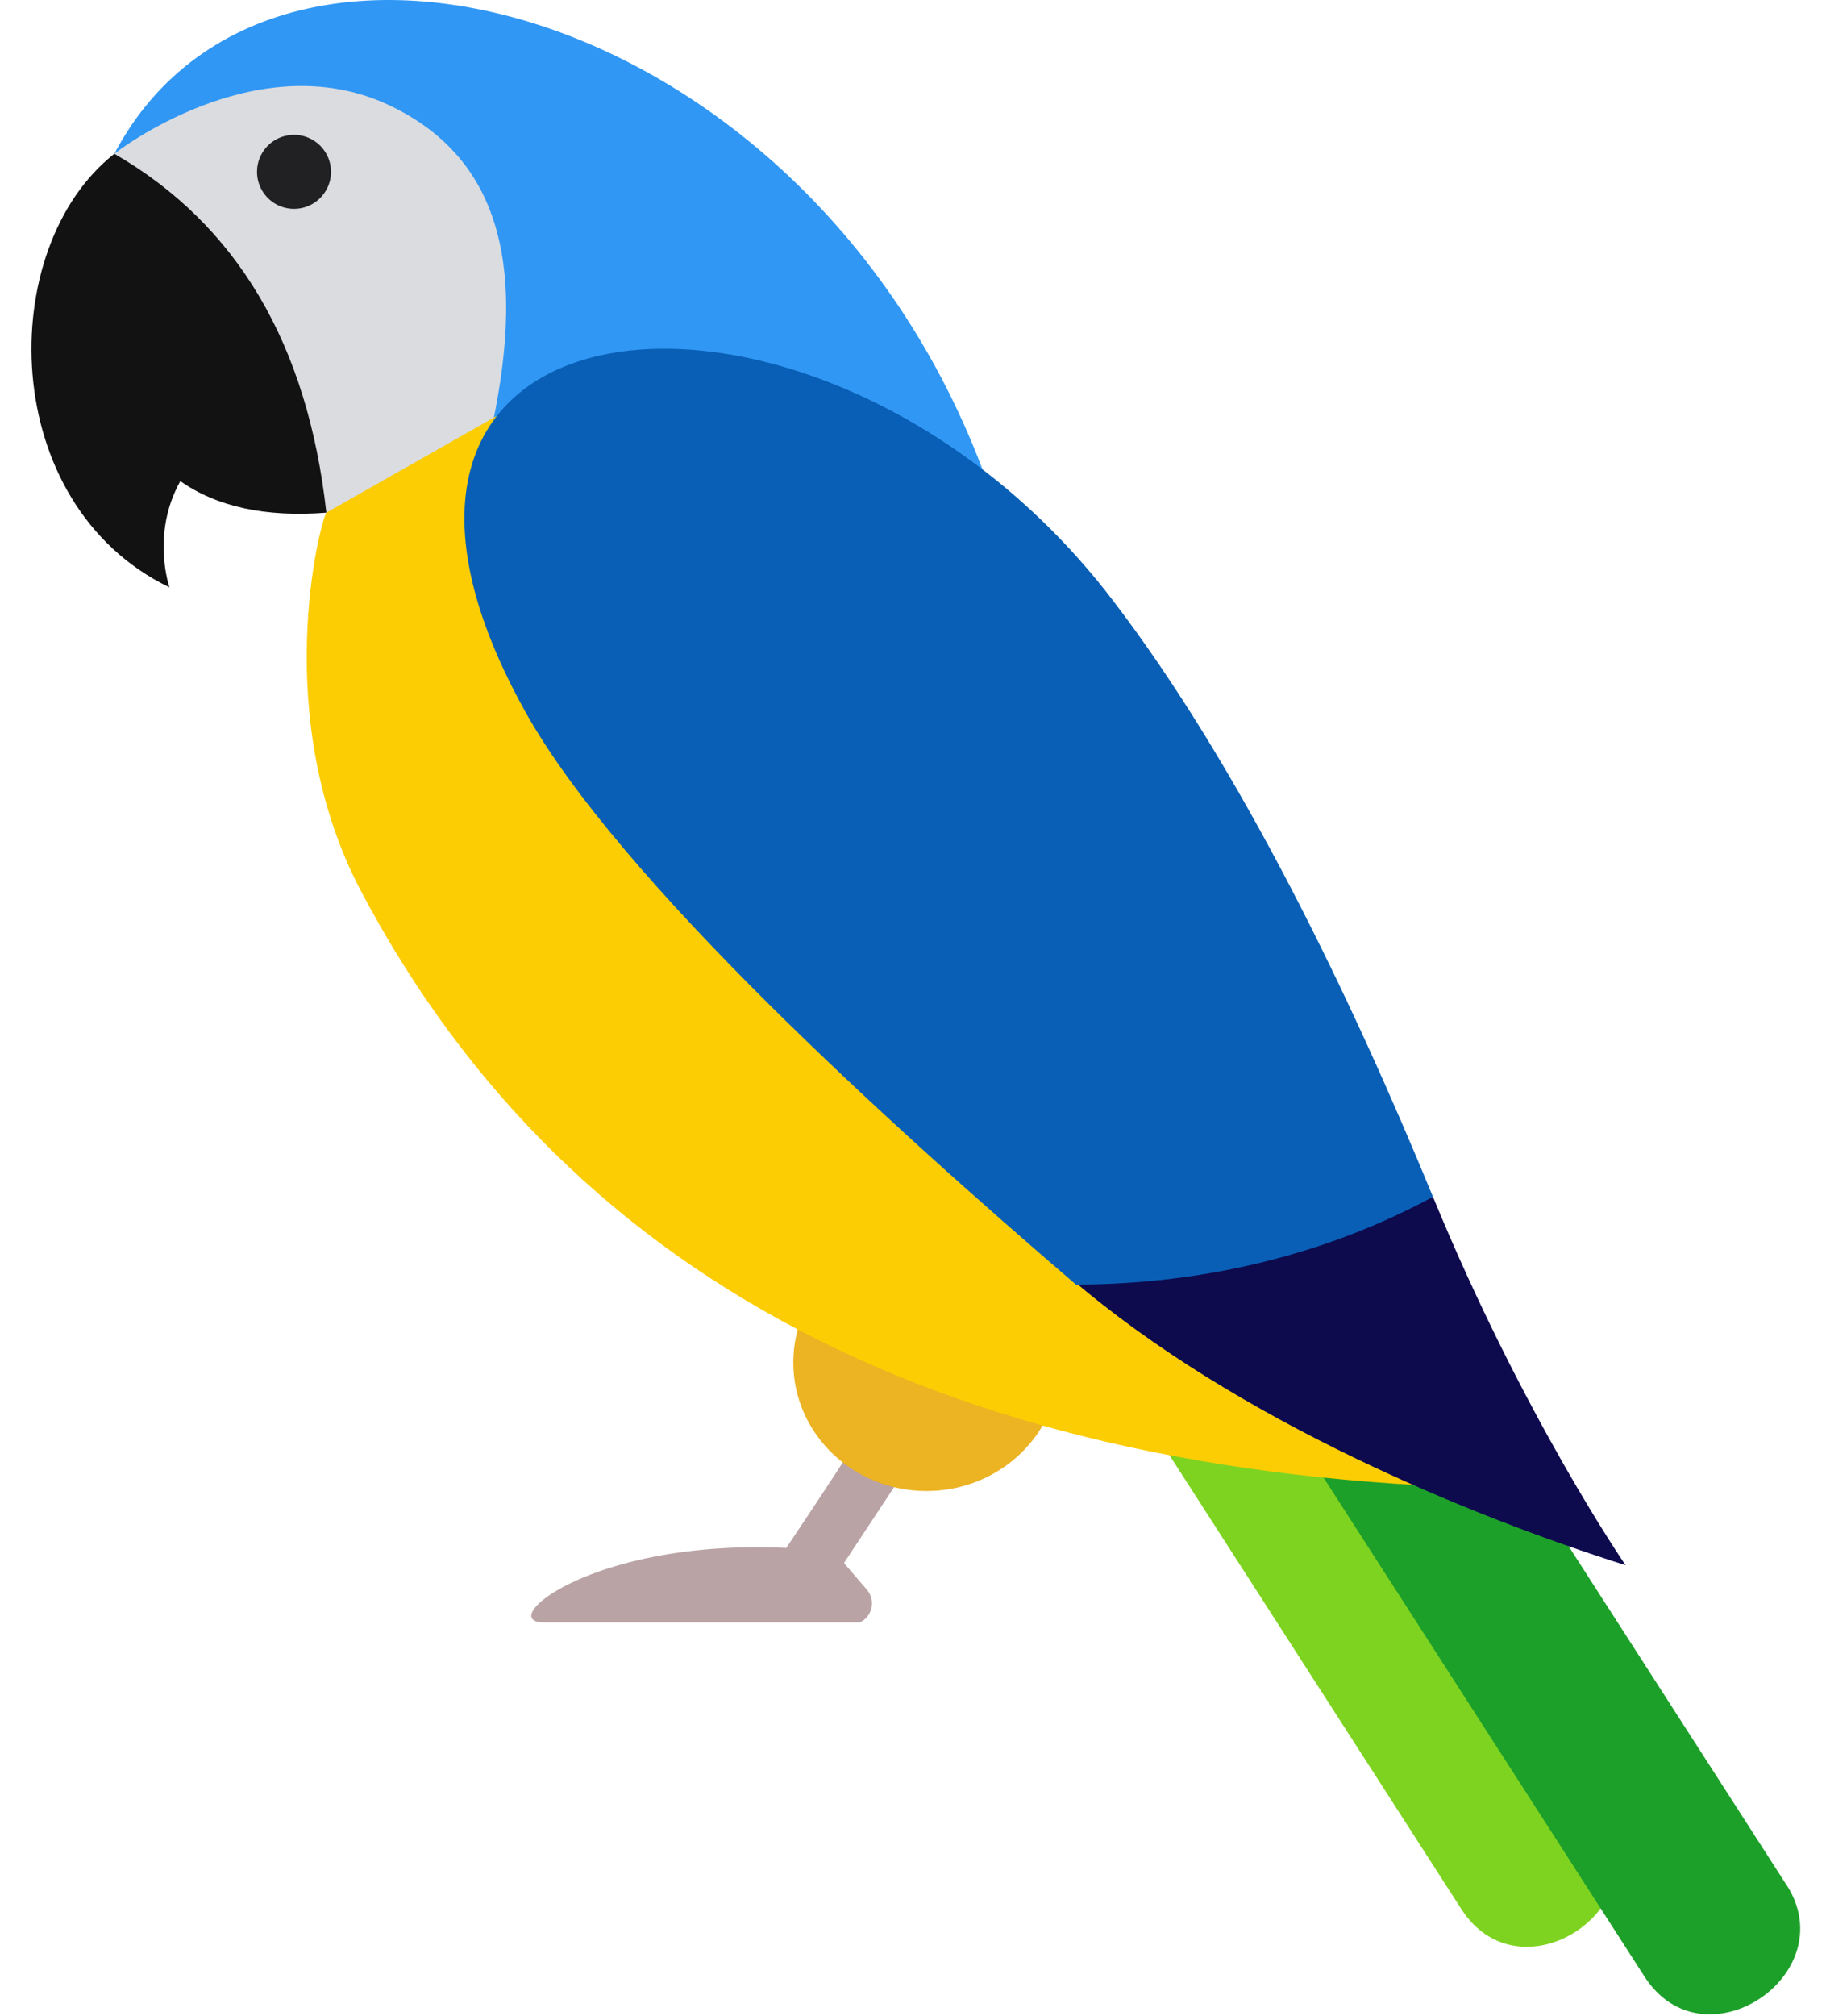 <svg width="29" height="32" xmlns="http://www.w3.org/2000/svg"><g fill="none" fill-rule="evenodd"><path d="M14.549 23.08l-.867-.349c-.039.121-1.195 1.843-1.195 1.843-3.094-.145-4.628 1.182-3.848 1.182h5.018a.334.334 0 00.11-.52l-.363-.423 1.145-1.733z" fill="#BAA3A5"/><path d="M25.467 28.853c.913 1.422-1.318 2.915-2.26 1.452l-5.055-7.858c-.912-1.42 1.317-2.919 2.26-1.453l5.055 7.859" fill="#7ED321"/><path d="M28.375 29.925c.914 1.422-1.318 2.915-2.258 1.453L21.06 23.52c-.913-1.419 1.316-2.918 2.258-1.452l5.056 7.858" fill="#1DA029"/><path d="M16.187 9.438l-7.77 2.046-6.601-9.043c2.668-5.075 12.45-1.995 14.37 6.997z" fill="#3197F4"/><path d="M1.816 2.44S4.068.67 6.186 1.673c2.119 1.004 2.119 3.234 1.479 5.734-.32 1.247-1.667 1.434-2.482.733l-1.45-1.226L2.16 3.706 1.816 2.44z" fill="#DADCE0"/><path d="M2.691 9.324s-.296-.85.173-1.686c.58.408 1.353.576 2.319.501-.297-2.676-1.42-4.575-3.367-5.698C-.08 3.933-.044 8 2.69 9.324z" fill="#121212"/><path d="M5.257 2.728a.587.587 0 11-1.175 0 .587.587 0 011.175 0" fill="#212123"/><path d="M16.831 21.63c0 1.127-.948 2.04-2.116 2.04-1.169 0-2.116-.913-2.116-2.04s.947-2.04 2.116-2.04c1.168 0 2.116.913 2.116 2.04" fill="#ECB323"/><path d="M5.74 14.16c3.345 6.319 9.664 9.478 18.955 9.478l-6.02-12.154L7.89 6.603 5.183 8.139c-.096.142-.911 3.247.557 6.021z" fill="#FCCD03"/><path d="M17.002 20.293c1.225-.001 3.346-2.495 4.46-2.788.792-.208.622 1.86 1.296 1.495 1.432 3.484 3.059 5.848 3.059 5.848-2.412-.764-6.157-2.275-8.815-4.555z" fill="#0D0A4E"/><path d="M22.758 19c-1.622.879-3.572 1.391-5.67 1.393-2.963-2.54-7.266-6.437-8.745-9.094-3.86-6.933 4.773-7.707 9.312-1.793 2.05 2.67 3.813 6.356 5.103 9.494" fill="#095FB5"/></g></svg>